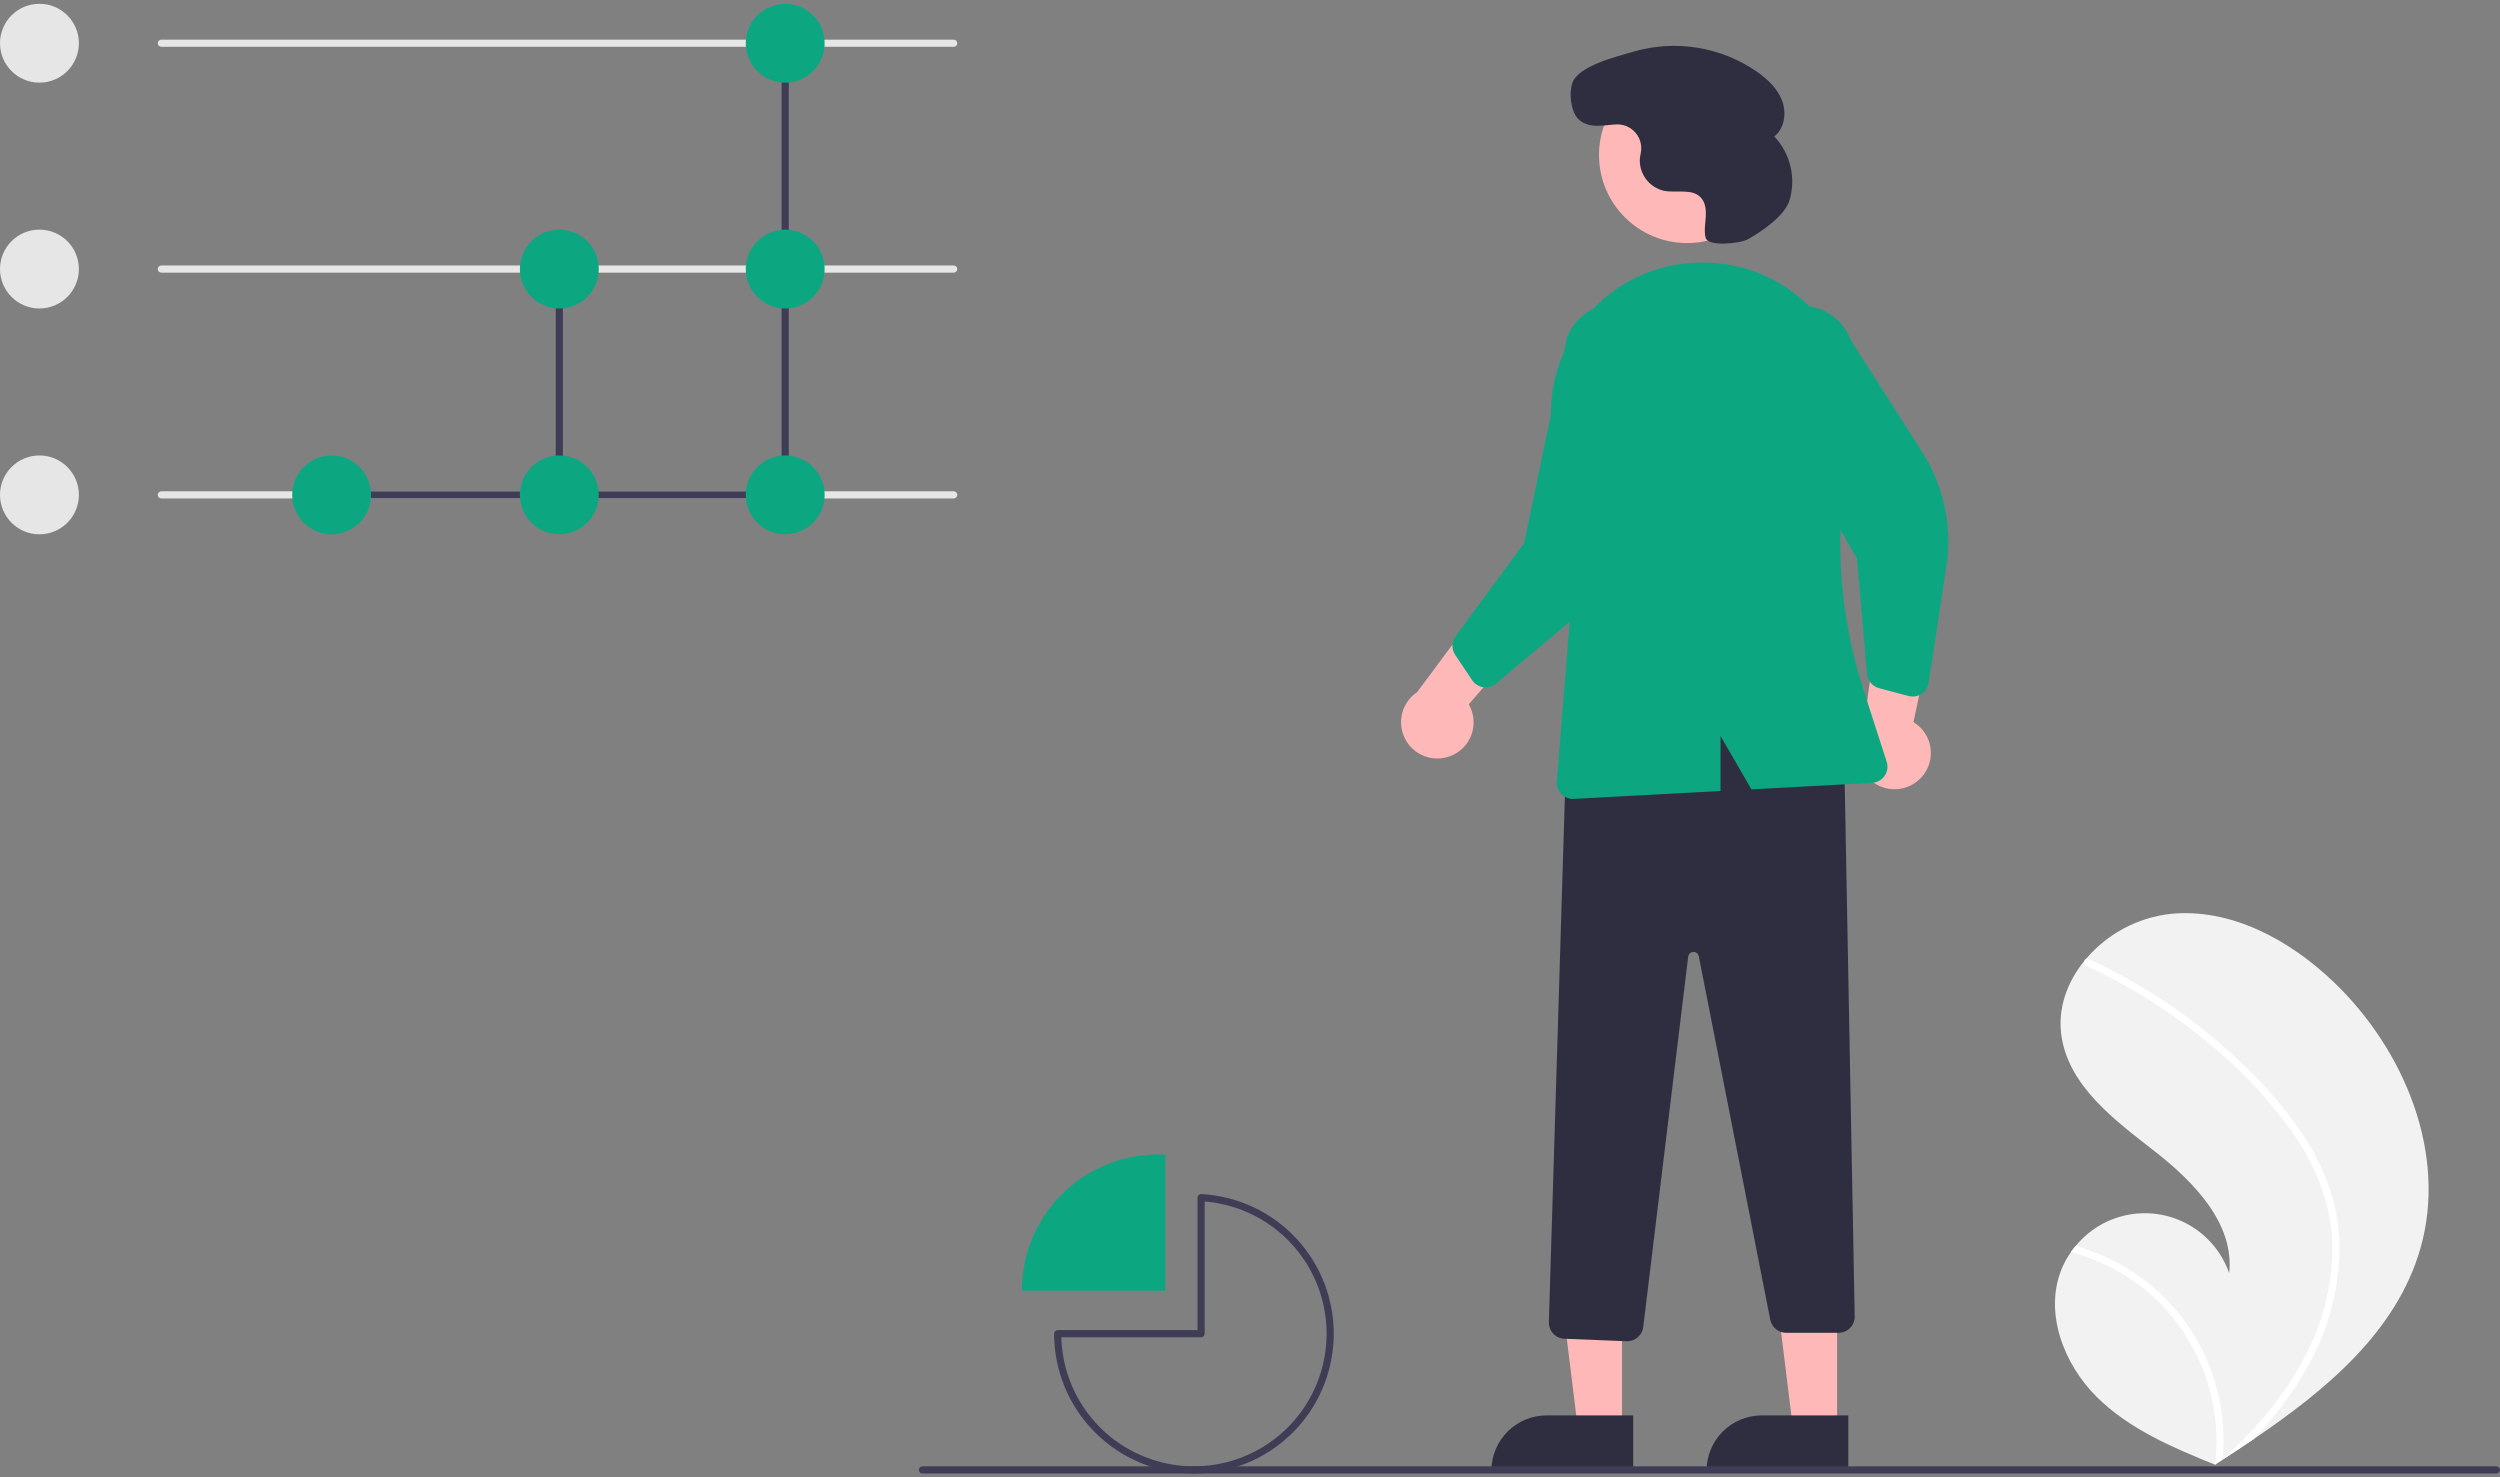 <svg width="330" height="195" viewBox="0 0 330 195" fill="none" xmlns="http://www.w3.org/2000/svg">
<rect x="0" y="0" width="330" height="195" fill="#808080" stroke="none"/>
<g clip-path="url(#clip0_133_1481)">
<path d="M319.486 164.819C316.326 175.78 307.098 183.453 297.472 189.971C296.128 190.882 294.784 191.771 293.439 192.639C293.43 192.643 293.42 192.652 293.411 192.656C293.347 192.698 293.282 192.739 293.221 192.781C292.944 192.96 292.666 193.139 292.391 193.316L292.542 193.384C292.542 193.384 292.691 193.463 292.528 193.396C292.48 193.376 292.429 193.358 292.381 193.338C286.789 191.083 281.098 188.662 276.812 184.438C272.367 180.051 269.769 173.171 272.176 167.409C272.492 166.654 272.892 165.937 273.367 165.27C273.563 164.991 273.773 164.724 273.992 164.461C275.32 162.841 277.055 161.603 279.02 160.876C280.985 160.149 283.108 159.958 285.171 160.323C287.234 160.688 289.162 161.595 290.758 162.952C292.354 164.31 293.56 166.067 294.251 168.045C294.958 161.462 289.529 155.947 284.304 151.879C279.076 147.812 273.137 143.383 272.126 136.837C271.562 133.194 272.829 129.665 275.137 126.831C275.208 126.745 275.279 126.659 275.353 126.575C278.162 123.275 282.113 121.155 286.417 120.641C294.433 119.808 302.218 124.05 308.041 129.621C317.413 138.586 323.079 152.356 319.486 164.819Z" fill="#F2F2F2"/>
<path d="M304.42 150.481C305.958 152.874 307.139 155.479 307.926 158.212C308.591 160.655 308.887 163.184 308.804 165.715C308.59 170.923 307.127 176.003 304.54 180.528C302.591 183.961 300.217 187.134 297.472 189.972C296.128 190.882 294.783 191.771 293.439 192.64C293.429 192.644 293.42 192.652 293.411 192.656C293.346 192.698 293.281 192.739 293.221 192.781C292.943 192.96 292.666 193.139 292.391 193.316C292.391 193.316 292.69 193.463 292.528 193.396C292.479 193.376 292.429 193.358 292.381 193.338C292.882 189.23 292.391 185.061 290.949 181.182C289.507 177.302 287.156 173.825 284.093 171.041C281.022 168.299 277.347 166.322 273.367 165.27C273.562 164.991 273.773 164.724 273.992 164.461C275.529 164.892 277.025 165.458 278.462 166.153C283.601 168.62 287.808 172.675 290.461 177.719C292.843 182.299 293.868 187.463 293.416 192.605C293.645 192.397 293.875 192.184 294.099 191.973C298.348 188.012 302.122 183.466 304.676 178.219C306.892 173.776 307.981 168.856 307.848 163.892C307.639 158.48 305.483 153.467 302.36 149.103C298.937 144.448 294.894 140.282 290.343 136.721C285.756 133.048 280.737 129.95 275.397 127.496C275.276 127.439 275.182 127.339 275.134 127.215C275.085 127.092 275.086 126.954 275.136 126.831C275.172 126.721 275.25 126.629 275.353 126.575C275.406 126.552 275.463 126.542 275.521 126.544C275.578 126.547 275.635 126.562 275.686 126.589C276.345 126.893 277 127.2 277.649 127.521C283.058 130.194 288.115 133.529 292.701 137.448C297.132 141.225 301.303 145.54 304.42 150.481Z" fill="white"/>
<path d="M191.382 99.824C192.037 99.587 192.631 99.21 193.123 98.718C193.615 98.227 193.994 97.633 194.232 96.98C194.47 96.326 194.562 95.628 194.501 94.935C194.44 94.242 194.228 93.571 193.88 92.969L204.935 80.173L196.22 79.039L187.058 91.364C186.085 92.016 185.385 93.002 185.091 94.136C184.797 95.269 184.929 96.472 185.462 97.514C185.995 98.557 186.892 99.368 187.983 99.794C189.074 100.22 190.284 100.231 191.382 99.824Z" fill="#FFB8B8"/>
<path d="M253.696 102.528C254.155 102.005 254.493 101.388 254.687 100.72C254.882 100.052 254.927 99.35 254.82 98.662C254.714 97.975 254.458 97.319 254.07 96.741C253.683 96.164 253.173 95.678 252.578 95.318L256.092 78.779L247.91 81.986L245.827 97.201C245.289 98.241 245.152 99.442 245.441 100.577C245.73 101.712 246.425 102.702 247.395 103.359C248.365 104.015 249.542 104.293 250.703 104.14C251.865 103.987 252.929 103.414 253.696 102.528Z" fill="#FFB8B8"/>
<path d="M214.101 188.727L208.299 188.726L205.539 166.351L214.102 166.352L214.101 188.727Z" fill="#FFB8B8"/>
<path d="M215.58 194.35L196.871 194.349V194.113C196.871 193.157 197.059 192.21 197.425 191.327C197.791 190.443 198.328 189.641 199.004 188.965C199.68 188.289 200.483 187.752 201.366 187.386C202.25 187.021 203.197 186.832 204.153 186.832L215.58 186.833L215.58 194.35Z" fill="#2F2E41"/>
<path d="M242.496 188.727L236.694 188.726L233.934 166.351L242.497 166.352L242.496 188.727Z" fill="#FFB8B8"/>
<path d="M243.978 194.35L225.27 194.349V194.113C225.27 193.157 225.458 192.21 225.824 191.327C226.19 190.443 226.726 189.641 227.402 188.965C228.079 188.289 228.881 187.752 229.765 187.386C230.648 187.021 231.595 186.832 232.551 186.832L243.978 186.833L243.978 194.35Z" fill="#2F2E41"/>
<path d="M214.707 177.043L206.494 176.714C205.933 176.69 205.405 176.447 205.023 176.037C204.64 175.626 204.435 175.082 204.45 174.522L206.764 98.635L206.915 98.581C221.31 93.374 233.219 93.768 243.322 99.783L243.435 99.85L244.821 173.76C244.826 174.043 244.775 174.324 244.671 174.587C244.566 174.85 244.41 175.09 244.212 175.292C244.014 175.494 243.777 175.654 243.516 175.764C243.255 175.873 242.975 175.93 242.692 175.93H235.766C235.272 175.929 234.795 175.757 234.414 175.444C234.033 175.131 233.772 174.695 233.676 174.211L224.241 126.227C224.209 126.062 224.118 125.913 223.986 125.808C223.853 125.703 223.688 125.649 223.519 125.655C223.35 125.661 223.189 125.728 223.064 125.842C222.94 125.956 222.86 126.111 222.84 126.279L216.906 175.172C216.841 175.688 216.59 176.162 216.201 176.506C215.812 176.851 215.311 177.042 214.791 177.044C214.763 177.044 214.735 177.044 214.707 177.043Z" fill="#2F2E41"/>
<path d="M222.694 32.085C229.114 32.085 234.318 26.882 234.318 20.463C234.318 14.045 229.114 8.842 222.694 8.842C216.275 8.842 211.07 14.045 211.07 20.463C211.07 26.882 216.275 32.085 222.694 32.085Z" fill="#FFB8B8"/>
<path d="M195.312 90.587C194.908 90.428 194.563 90.15 194.322 89.789L192.076 86.429C191.834 86.065 191.709 85.635 191.719 85.197C191.729 84.76 191.874 84.336 192.132 83.983L201.187 71.696L206.859 44.483C207.186 43.643 207.674 42.875 208.298 42.224C208.921 41.572 209.666 41.05 210.492 40.687C211.317 40.323 212.205 40.126 213.107 40.107C214.008 40.087 214.905 40.246 215.745 40.573C216.585 40.9 217.353 41.389 218.004 42.013C218.654 42.637 219.176 43.383 219.538 44.209C219.9 45.034 220.096 45.923 220.115 46.824C220.133 47.725 219.974 48.621 219.646 49.461L216.965 66.78C216.152 72.036 213.457 76.819 209.381 80.237L197.462 90.237C197.233 90.43 196.966 90.571 196.678 90.653C196.39 90.736 196.088 90.756 195.792 90.714C195.628 90.691 195.466 90.648 195.312 90.587Z" fill="#0CA781"/>
<path d="M253.199 91.82C252.792 91.967 252.349 91.986 251.93 91.875L248.023 90.836C247.6 90.723 247.223 90.482 246.941 90.147C246.66 89.812 246.488 89.399 246.449 88.963L245.125 73.759L231.4 49.585C231.089 48.739 230.949 47.84 230.986 46.939C231.024 46.038 231.238 45.154 231.618 44.337C231.997 43.519 232.534 42.784 233.198 42.174C233.862 41.564 234.639 41.091 235.486 40.781C236.332 40.472 237.232 40.332 238.133 40.371C239.033 40.409 239.918 40.624 240.735 41.005C241.552 41.385 242.287 41.922 242.896 42.586C243.506 43.25 243.978 44.028 244.287 44.875L253.72 59.646C256.584 64.129 257.721 69.499 256.921 74.757L254.583 90.137C254.537 90.433 254.431 90.716 254.269 90.967C254.107 91.219 253.894 91.434 253.644 91.598C253.505 91.689 253.356 91.764 253.199 91.82Z" fill="#0CA781"/>
<path d="M209.981 41.102C211.978 38.913 214.441 37.2 217.188 36.09C219.935 34.979 222.896 34.499 225.854 34.686C226.048 34.698 226.241 34.712 226.434 34.727C229.237 34.948 231.961 35.766 234.422 37.124C236.884 38.482 239.027 40.35 240.708 42.603C242.418 44.888 243.62 47.511 244.234 50.297C244.848 53.083 244.86 55.968 244.269 58.76C242.016 69.427 242.586 80.497 245.924 90.876L249.042 100.557C249.142 100.867 249.17 101.196 249.123 101.519C249.075 101.841 248.955 102.148 248.77 102.417C248.585 102.685 248.341 102.908 248.057 103.067C247.772 103.226 247.455 103.318 247.13 103.336L231.188 104.192L227.108 97.147V104.412L207.732 105.453C207.693 105.456 207.655 105.456 207.617 105.456C207.323 105.456 207.032 105.395 206.763 105.277C206.493 105.159 206.251 104.987 206.052 104.771C205.853 104.555 205.7 104.3 205.604 104.022C205.508 103.744 205.471 103.449 205.495 103.156L207.685 76.005L204.938 57.564C204.493 54.618 204.715 51.609 205.588 48.76C206.461 45.911 207.963 43.294 209.981 41.102Z" fill="#0CA781"/>
<path d="M230.775 31.558C229.699 32.177 225.445 32.588 225.142 31.384L225.135 31.357C224.924 30.475 225.099 29.554 225.16 28.649C225.221 27.744 225.132 26.75 224.516 26.085C223.366 24.845 221.322 25.502 219.661 25.189C218.687 24.971 217.827 24.407 217.239 23.601C216.652 22.795 216.379 21.803 216.471 20.81C216.494 20.622 216.531 20.434 216.573 20.246C216.677 19.769 216.669 19.275 216.55 18.802C216.43 18.328 216.203 17.889 215.885 17.519C215.568 17.148 215.168 16.856 214.719 16.666C214.269 16.476 213.782 16.392 213.295 16.422C211.616 16.518 209.803 17.027 208.414 15.783C207.339 14.822 207.077 12.319 207.549 10.956C208.343 8.667 213.424 7.468 215.643 6.81C218.387 6.017 221.274 5.845 224.092 6.308C226.911 6.77 229.591 7.855 231.938 9.483C233.339 10.47 234.648 11.711 235.245 13.318C235.843 14.925 235.555 16.952 234.208 18.013C235.252 19.118 235.987 20.478 236.34 21.957C236.692 23.436 236.65 24.981 236.217 26.438C235.552 28.582 232.377 30.636 230.775 31.558Z" fill="#2F2E41"/>
<path d="M125.89 65.798H21.297C21.172 65.798 21.052 65.748 20.963 65.659C20.874 65.57 20.824 65.45 20.824 65.325C20.824 65.199 20.874 65.079 20.963 64.99C21.052 64.901 21.172 64.851 21.297 64.851H125.89C126.015 64.851 126.136 64.901 126.224 64.99C126.313 65.079 126.363 65.199 126.363 65.325C126.363 65.45 126.313 65.57 126.224 65.659C126.136 65.748 126.015 65.798 125.89 65.798Z" fill="#E6E6E6"/>
<path d="M102.981 65.798H43.54C43.414 65.798 43.294 65.748 43.205 65.659C43.116 65.57 43.066 65.45 43.066 65.325C43.066 65.199 43.116 65.079 43.205 64.99C43.294 64.901 43.414 64.851 43.54 64.851H102.981C103.107 64.851 103.227 64.901 103.316 64.99C103.405 65.079 103.455 65.199 103.455 65.325C103.455 65.45 103.405 65.57 103.316 65.659C103.227 65.748 103.107 65.798 102.981 65.798Z" fill="#3F3D56"/>
<path d="M73.829 65.798C73.703 65.798 73.583 65.748 73.494 65.659C73.405 65.57 73.356 65.45 73.356 65.324V35.515C73.356 35.389 73.405 35.269 73.494 35.18C73.583 35.091 73.703 35.041 73.829 35.041C73.954 35.041 74.075 35.091 74.163 35.18C74.252 35.269 74.302 35.389 74.302 35.515V65.324C74.302 65.45 74.252 65.57 74.163 65.659C74.075 65.748 73.954 65.798 73.829 65.798Z" fill="#3F3D56"/>
<path d="M103.645 65.797C103.52 65.797 103.399 65.748 103.31 65.659C103.222 65.57 103.172 65.45 103.172 65.324V5.705C103.172 5.579 103.222 5.459 103.31 5.37C103.399 5.282 103.52 5.232 103.645 5.232C103.771 5.232 103.891 5.282 103.98 5.37C104.069 5.459 104.118 5.579 104.118 5.705V65.324C104.118 65.45 104.069 65.57 103.98 65.659C103.891 65.748 103.771 65.797 103.645 65.797Z" fill="#3F3D56"/>
<path d="M5.206 10.91C8.081 10.91 10.412 8.579 10.412 5.705C10.412 2.83 8.081 0.5 5.206 0.5C2.331 0.5 0 2.83 0 5.705C0 8.579 2.331 10.91 5.206 10.91Z" fill="#E6E6E6"/>
<path d="M5.206 40.72C8.081 40.72 10.412 38.389 10.412 35.515C10.412 32.64 8.081 30.31 5.206 30.31C2.331 30.31 0 32.64 0 35.515C0 38.389 2.331 40.72 5.206 40.72Z" fill="#E6E6E6"/>
<path d="M5.206 70.529C8.081 70.529 10.412 68.199 10.412 65.325C10.412 62.45 8.081 60.12 5.206 60.12C2.331 60.12 0 62.45 0 65.325C0 68.199 2.331 70.529 5.206 70.529Z" fill="#E6E6E6"/>
<path d="M125.89 6.178H21.297C21.172 6.178 21.052 6.128 20.963 6.039C20.874 5.951 20.824 5.83 20.824 5.705C20.824 5.579 20.874 5.459 20.963 5.37C21.052 5.282 21.172 5.232 21.297 5.232H125.89C126.015 5.232 126.136 5.282 126.224 5.37C126.313 5.459 126.363 5.579 126.363 5.705C126.363 5.83 126.313 5.951 126.224 6.039C126.136 6.128 126.015 6.178 125.89 6.178Z" fill="#E6E6E6"/>
<path d="M125.89 35.988H21.297C21.172 35.988 21.052 35.938 20.963 35.849C20.874 35.761 20.824 35.64 20.824 35.515C20.824 35.389 20.874 35.269 20.963 35.18C21.052 35.091 21.172 35.041 21.297 35.041H125.89C126.015 35.041 126.136 35.091 126.224 35.18C126.313 35.269 126.363 35.389 126.363 35.515C126.363 35.64 126.313 35.761 126.224 35.849C126.136 35.938 126.015 35.988 125.89 35.988Z" fill="#E6E6E6"/>
<path d="M43.776 70.529C46.651 70.529 48.982 68.199 48.982 65.325C48.982 62.45 46.651 60.12 43.776 60.12C40.901 60.12 38.57 62.45 38.57 65.325C38.57 68.199 40.901 70.529 43.776 70.529Z" fill="#0CA781"/>
<path d="M73.831 40.72C76.706 40.72 79.037 38.389 79.037 35.515C79.037 32.64 76.706 30.31 73.831 30.31C70.956 30.31 68.625 32.64 68.625 35.515C68.625 38.389 70.956 40.72 73.831 40.72Z" fill="#0CA781"/>
<path d="M73.831 70.529C76.706 70.529 79.037 68.199 79.037 65.325C79.037 62.45 76.706 60.12 73.831 60.12C70.956 60.12 68.625 62.45 68.625 65.325C68.625 68.199 70.956 70.529 73.831 70.529Z" fill="#0CA781"/>
<path d="M103.647 10.91C106.523 10.91 108.853 8.579 108.853 5.705C108.853 2.83 106.523 0.5 103.647 0.5C100.772 0.5 98.441 2.83 98.441 5.705C98.441 8.579 100.772 10.91 103.647 10.91Z" fill="#0CA781"/>
<path d="M103.647 40.72C106.523 40.72 108.853 38.389 108.853 35.515C108.853 32.64 106.523 30.31 103.647 30.31C100.772 30.31 98.441 32.64 98.441 35.515C98.441 38.389 100.772 40.72 103.647 40.72Z" fill="#0CA781"/>
<path d="M103.647 70.529C106.523 70.529 108.853 68.199 108.853 65.325C108.853 62.45 106.523 60.12 103.647 60.12C100.772 60.12 98.441 62.45 98.441 65.325C98.441 68.199 100.772 70.529 103.647 70.529Z" fill="#0CA781"/>
<path d="M329.527 194.5H121.762C121.637 194.5 121.516 194.45 121.428 194.361C121.339 194.273 121.289 194.152 121.289 194.027C121.289 193.901 121.339 193.781 121.428 193.692C121.516 193.604 121.637 193.554 121.762 193.554H329.527C329.652 193.554 329.773 193.604 329.862 193.692C329.95 193.781 330 193.901 330 194.027C330 194.152 329.95 194.273 329.862 194.361C329.773 194.45 329.652 194.5 329.527 194.5Z" fill="#3F3D56"/>
<path d="M153.814 152.413C153.5 152.396 153.184 152.388 152.867 152.388C148.097 152.388 143.523 154.282 140.15 157.654C136.778 161.026 134.883 165.599 134.883 170.368H153.814V152.413Z" fill="#0CA781"/>
<path d="M157.598 194.5C152.705 194.494 148.013 192.548 144.553 189.089C141.093 185.629 139.146 180.939 139.141 176.046C139.141 175.921 139.19 175.8 139.279 175.712C139.368 175.623 139.488 175.573 139.614 175.573H158.071V158.091C158.071 158.027 158.084 157.963 158.11 157.904C158.135 157.845 158.172 157.792 158.219 157.748C158.265 157.703 158.32 157.668 158.38 157.646C158.441 157.624 158.505 157.614 158.569 157.618C163.374 157.871 167.889 159.99 171.154 163.523C174.419 167.056 176.176 171.723 176.049 176.532C175.923 181.34 173.923 185.909 170.477 189.266C167.03 192.622 162.409 194.5 157.598 194.5ZM140.094 176.519C140.185 179.9 141.254 183.182 143.171 185.968C145.088 188.755 147.772 190.926 150.897 192.22C154.022 193.515 157.455 193.876 160.782 193.261C164.108 192.646 167.185 191.082 169.641 188.756C172.096 186.43 173.826 183.443 174.62 180.155C175.414 176.868 175.238 173.421 174.115 170.231C172.991 167.041 170.968 164.244 168.288 162.18C165.609 160.115 162.389 158.87 159.018 158.596V176.046C159.018 176.172 158.968 176.292 158.879 176.381C158.79 176.47 158.67 176.519 158.545 176.519H140.094Z" fill="#3F3D56"/>
</g>
<defs>
<clipPath id="clip0_133_1481">
<rect width="330" height="194" fill="white" transform="translate(0 0.5)"/>
</clipPath>
</defs>
</svg>

